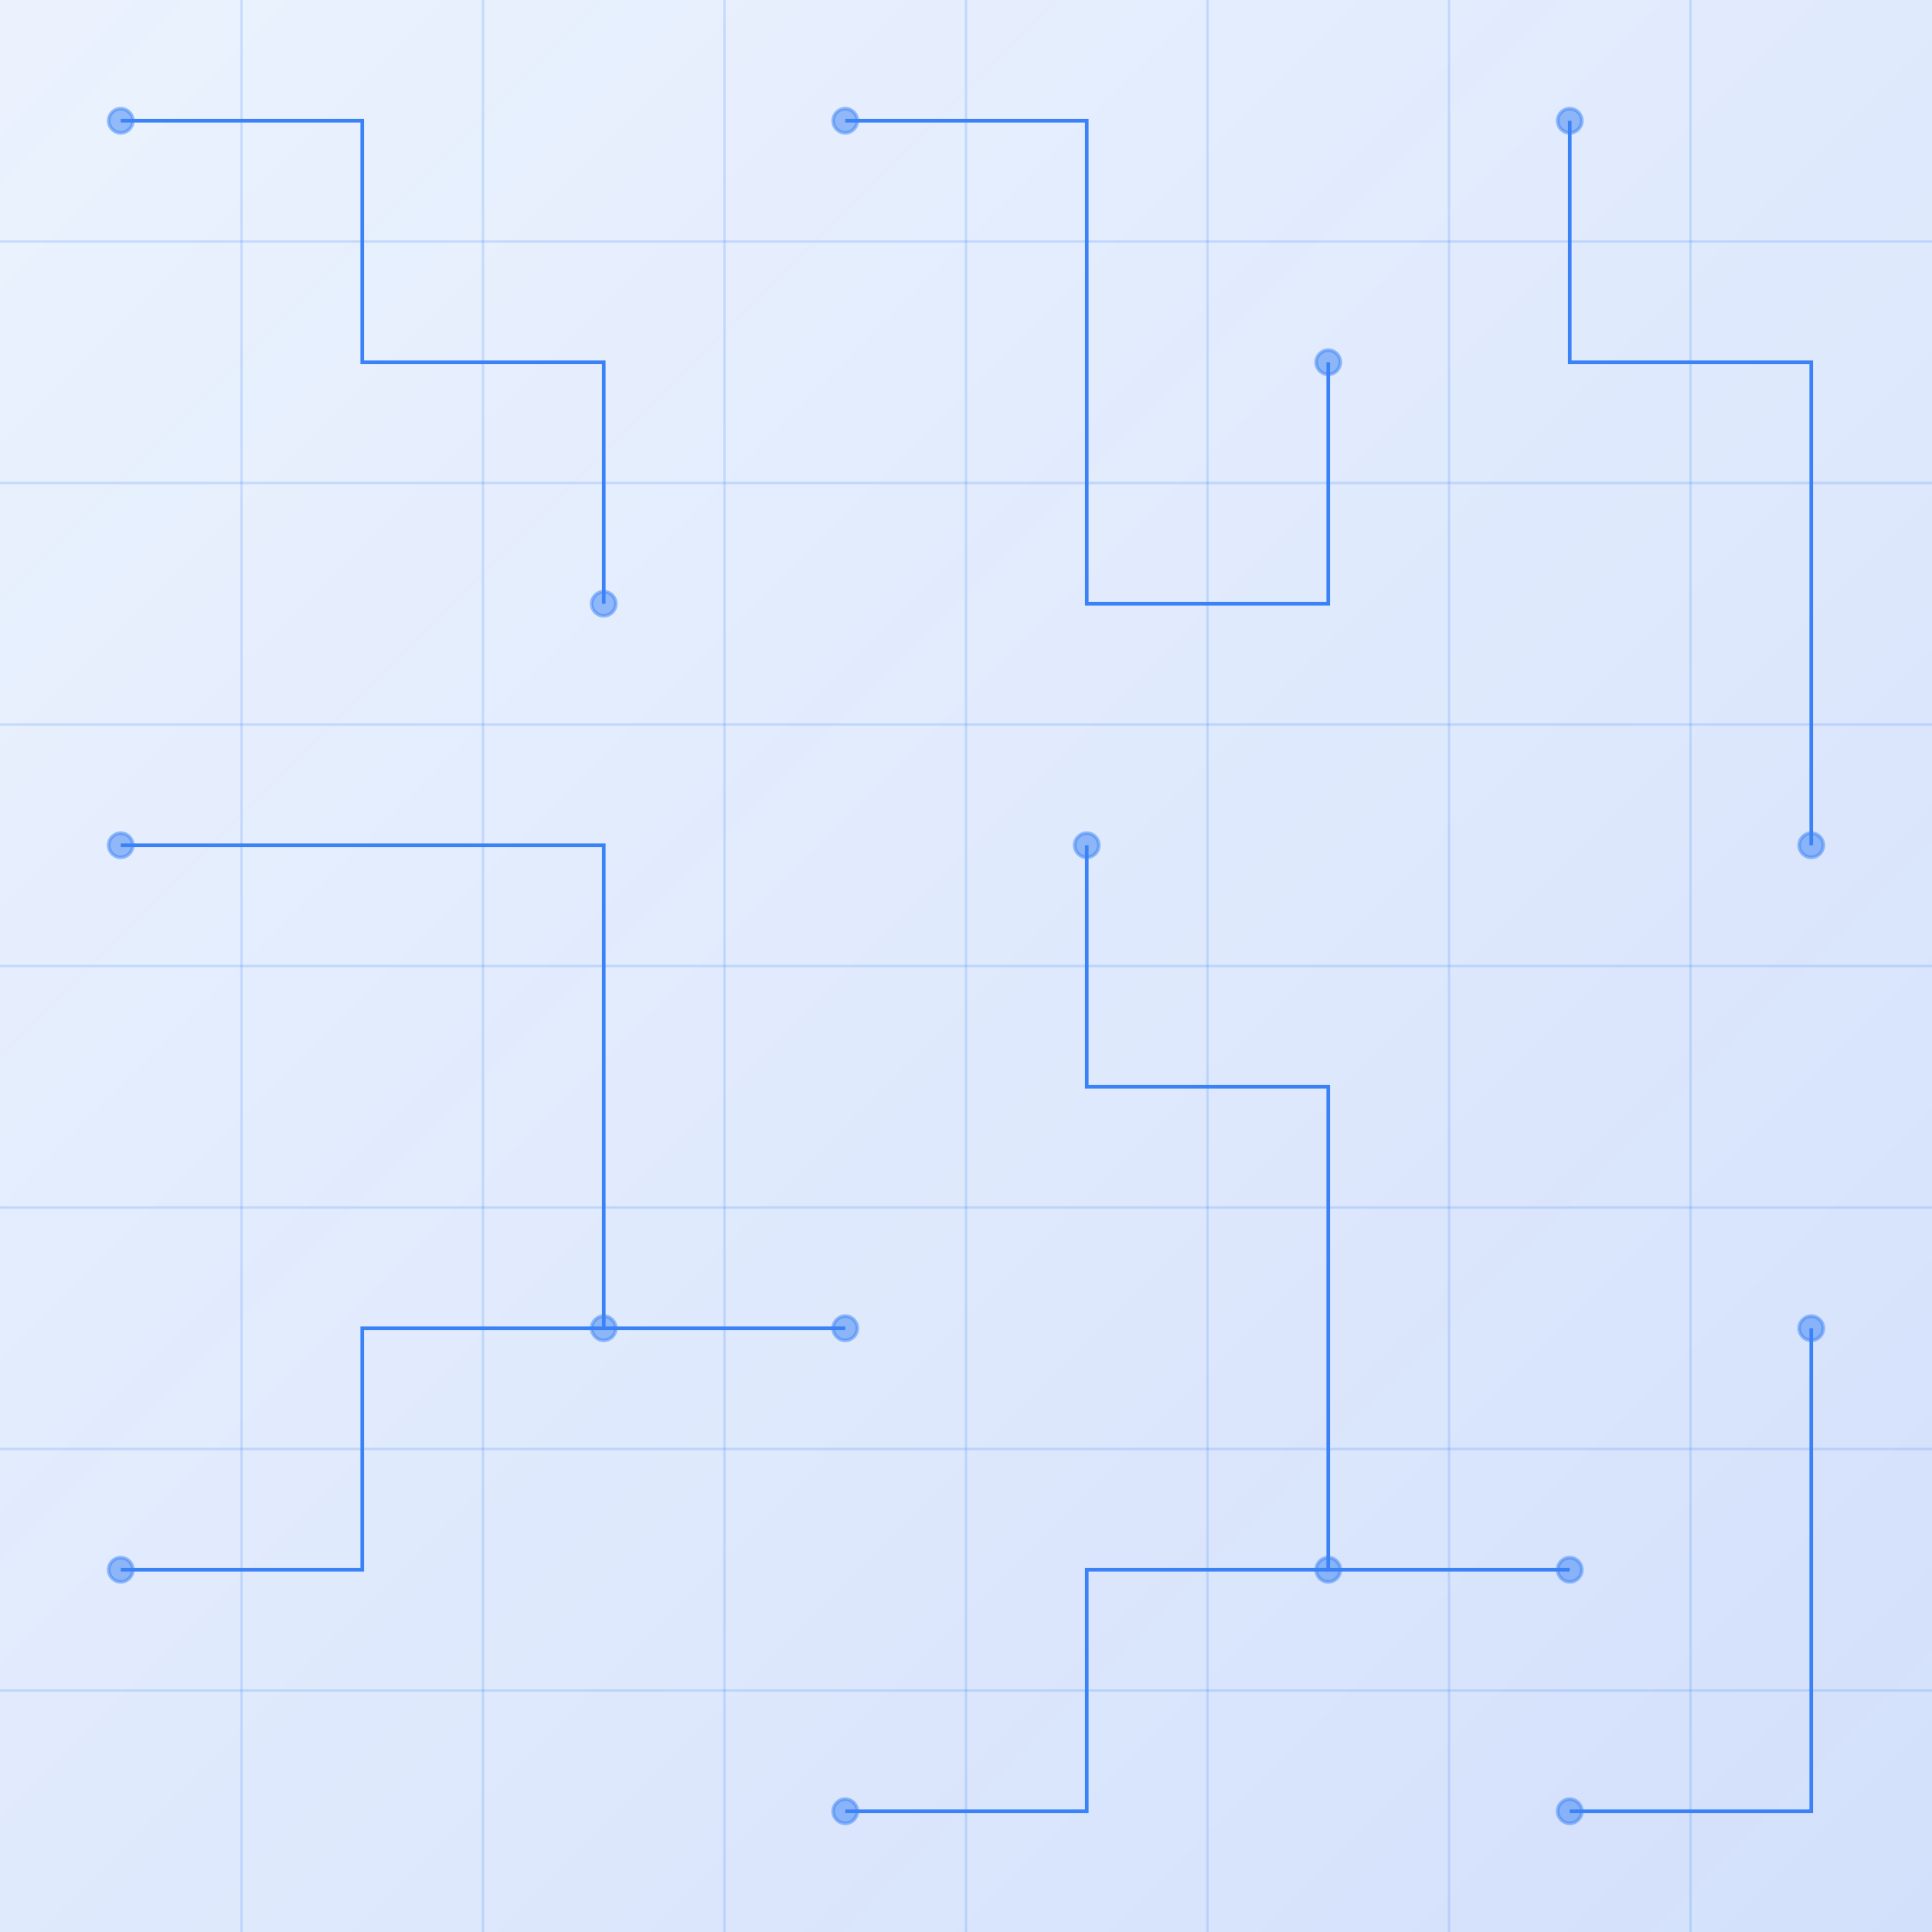 <svg width="100%" height="100%" viewBox="0 0 800 800" xmlns="http://www.w3.org/2000/svg">
  <defs>
    <linearGradient id="grad1" x1="0%" y1="0%" x2="100%" y2="100%">
      <stop offset="0%" style="stop-color:#3B82F6;stop-opacity:0.1" />
      <stop offset="100%" style="stop-color:#2563EB;stop-opacity:0.2" />
    </linearGradient>
  </defs>
  <rect width="100%" height="100%" fill="url(#grad1)" />
  <g stroke="#3B82F6" stroke-width="1" stroke-opacity="0.2">
    <!-- Horizontal lines -->
    <line x1="0" y1="100" x2="800" y2="100" />
    <line x1="0" y1="200" x2="800" y2="200" />
    <line x1="0" y1="300" x2="800" y2="300" />
    <line x1="0" y1="400" x2="800" y2="400" />
    <line x1="0" y1="500" x2="800" y2="500" />
    <line x1="0" y1="600" x2="800" y2="600" />
    <line x1="0" y1="700" x2="800" y2="700" />

    <!-- Vertical lines -->
    <line x1="100" y1="0" x2="100" y2="800" />
    <line x1="200" y1="0" x2="200" y2="800" />
    <line x1="300" y1="0" x2="300" y2="800" />
    <line x1="400" y1="0" x2="400" y2="800" />
    <line x1="500" y1="0" x2="500" y2="800" />
    <line x1="600" y1="0" x2="600" y2="800" />
    <line x1="700" y1="0" x2="700" y2="800" />
  </g>

  <!-- Circuit patterns -->
  <g stroke="#3B82F6" stroke-width="1.5">
    <!-- Circuit 1 -->
    <path d="M50,50 L150,50 L150,150 L250,150 L250,250" fill="none" />
    <circle cx="50" cy="50" r="5" fill="#3B82F6" opacity="0.5" />
    <circle cx="250" cy="250" r="5" fill="#3B82F6" opacity="0.5" />

    <!-- Circuit 2 -->
    <path d="M350,50 L450,50 L450,250 L550,250 L550,150" fill="none" />
    <circle cx="350" cy="50" r="5" fill="#3B82F6" opacity="0.5" />
    <circle cx="550" cy="150" r="5" fill="#3B82F6" opacity="0.5" />

    <!-- Circuit 3 -->
    <path d="M650,50 L650,150 L750,150 L750,350" fill="none" />
    <circle cx="650" cy="50" r="5" fill="#3B82F6" opacity="0.5" />
    <circle cx="750" cy="350" r="5" fill="#3B82F6" opacity="0.5" />

    <!-- Circuit 4 -->
    <path d="M50,350 L250,350 L250,550 L350,550" fill="none" />
    <circle cx="50" cy="350" r="5" fill="#3B82F6" opacity="0.5" />
    <circle cx="350" cy="550" r="5" fill="#3B82F6" opacity="0.5" />

    <!-- Circuit 5 -->
    <path d="M450,350 L450,450 L550,450 L550,650 L650,650" fill="none" />
    <circle cx="450" cy="350" r="5" fill="#3B82F6" opacity="0.5" />
    <circle cx="650" cy="650" r="5" fill="#3B82F6" opacity="0.5" />

    <!-- Circuit 6 -->
    <path d="M50,650 L150,650 L150,550 L250,550" fill="none" />
    <circle cx="50" cy="650" r="5" fill="#3B82F6" opacity="0.5" />
    <circle cx="250" cy="550" r="5" fill="#3B82F6" opacity="0.5" />

    <!-- Circuit 7 -->
    <path d="M350,750 L450,750 L450,650 L550,650" fill="none" />
    <circle cx="350" cy="750" r="5" fill="#3B82F6" opacity="0.5" />
    <circle cx="550" cy="650" r="5" fill="#3B82F6" opacity="0.5" />

    <!-- Circuit 8 -->
    <path d="M650,750 L750,750 L750,550" fill="none" />
    <circle cx="650" cy="750" r="5" fill="#3B82F6" opacity="0.5" />
    <circle cx="750" cy="550" r="5" fill="#3B82F6" opacity="0.5" />
  </g>
</svg>
